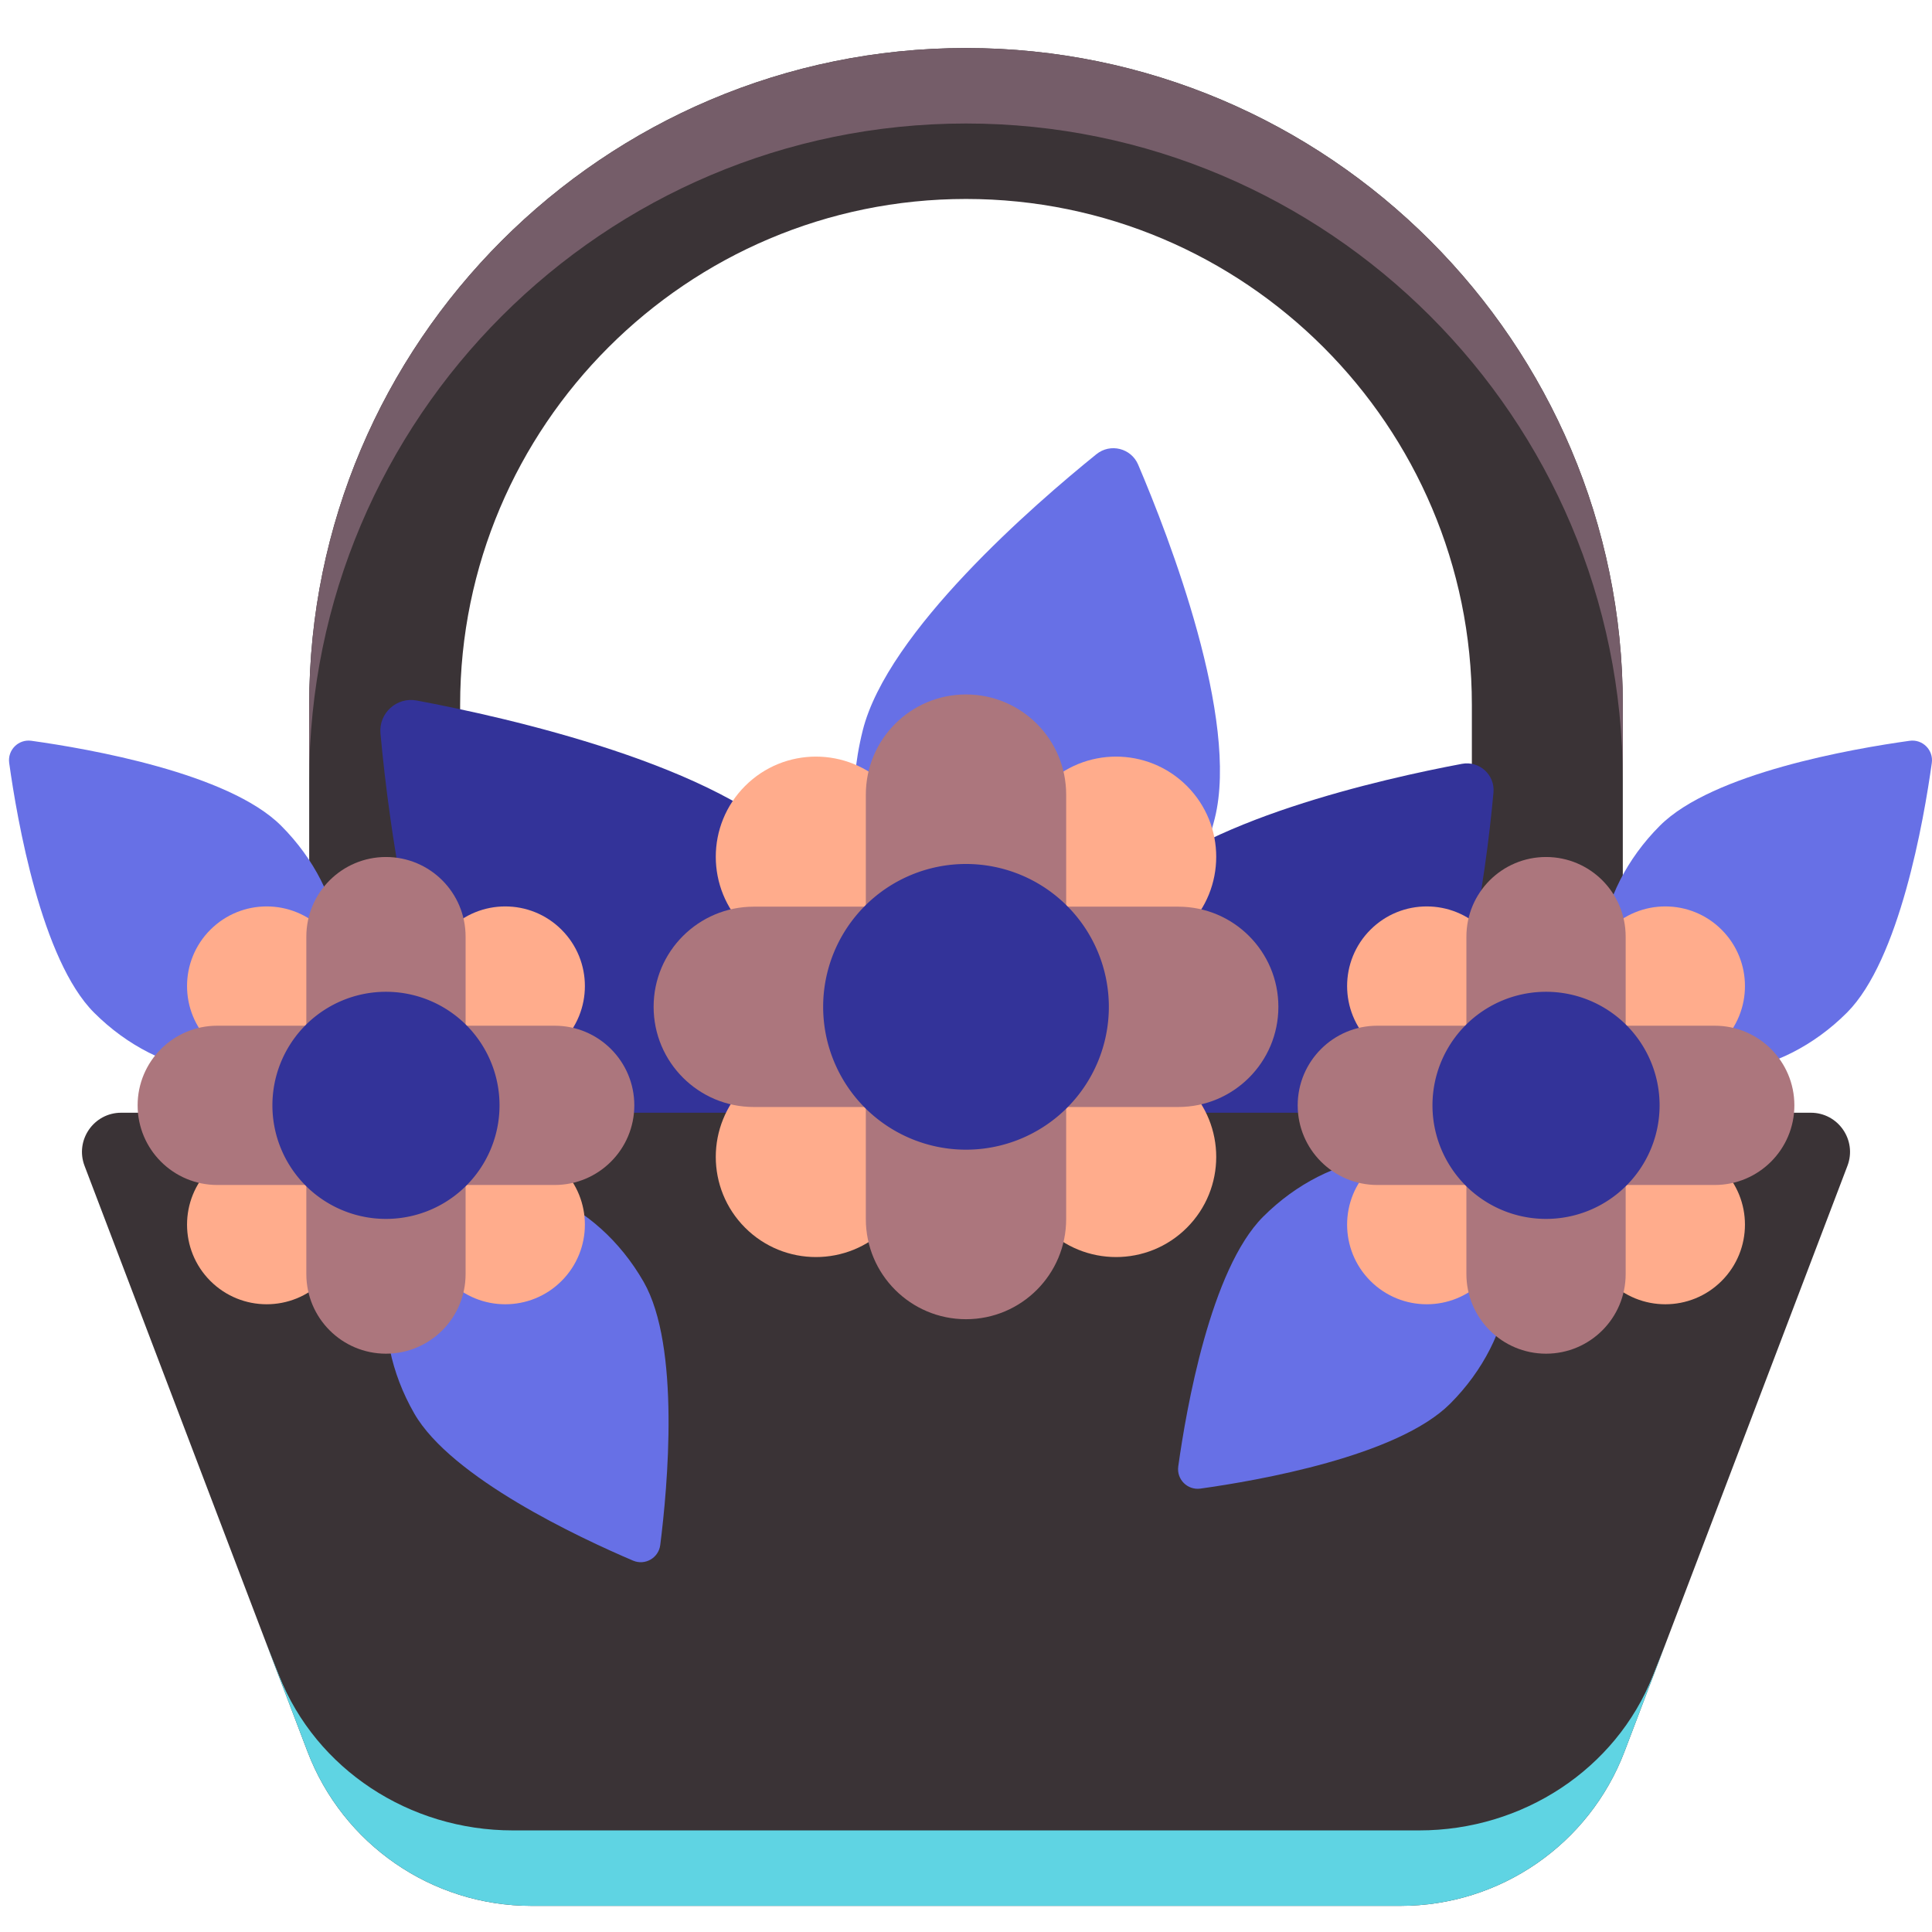 <svg class="svg-icon" style="width: 1em; height: 1em;vertical-align: middle;fill: currentColor;overflow: hidden;" viewBox="0 0 1024 1024" version="1.1" xmlns="http://www.w3.org/2000/svg"><path d="M243.88 589.77V373.574c0-147.84 120.278-268.118 268.12-268.118 147.84 0 268.118 120.278 268.118 268.118v216.196h80V373.574c0-191.952-156.166-348.118-348.12-348.118S163.88 181.622 163.88 373.574v216.196h80z" fill="#3a3336" /><path d="M511.998 25.456c-191.954 0-348.118 156.166-348.118 348.118v40c0-191.952 156.166-348.118 348.118-348.118s348.12 156.166 348.12 348.118v-40c0-191.952-156.166-348.118-348.12-348.118z" fill="#755d69" /><path d="M738.896 602.776c-45.934 50.468-114.732 62.652-153.668 27.214-38.936-35.438-33.264-105.078 12.67-155.544 36.07-39.63 135.794-61.87 176.96-69.594 9.246-1.734 17.574 5.844 16.714 15.212-3.826 41.712-16.606 143.082-52.676 182.712zM262.19 598.718c52.782 57.992 131.84 71.992 176.58 31.272 44.74-40.722 38.222-120.744-14.56-178.736-41.448-45.538-156.04-71.094-203.346-79.97-10.624-1.994-20.194 6.716-19.206 17.48 4.4 47.93 19.086 164.416 60.532 209.954z" fill="#333399" /><path d="M742.358 1010.152H281.64c-52.706 0-99.932-32.556-118.68-81.816L44.818 617.93c-5.174-13.594 4.866-28.16 19.412-28.16h895.538c14.546 0 24.588 14.566 19.412 28.16l-118.142 310.408c-18.748 49.258-65.974 81.814-118.68 81.814z" fill="#3a3336" /><path d="M875.982 888.338c-19.55 49.258-68.8 81.814-123.762 81.814H271.778c-54.962 0-104.21-32.556-123.762-81.814l-6.804-17.146 21.75 57.146c18.748 49.258 65.974 81.814 118.68 81.814H742.36c52.706 0 99.932-32.556 118.68-81.814l21.752-57.152-6.81 17.152z" fill="#5FD4E3" /><path d="M457.252 387.202c-16.65 66.794 11.628 131.356 63.162 144.2 51.532 12.844 106.804-30.89 123.454-97.684 13.074-52.452-24.072-148.594-40.63-187.466-3.718-8.732-14.74-11.478-22.122-5.514-32.864 26.554-110.79 94.014-123.864 146.464zM341.12 679.376c-24.966-43.516-72.422-63.18-105.996-43.918s-40.55 70.154-15.584 113.67c19.604 34.172 87.664 65.96 115.992 78.036 6.362 2.712 13.542-1.406 14.412-8.268 3.872-30.55 10.78-105.35-8.824-139.52zM148.978 437.624c35.476 35.476 42.046 86.422 14.678 113.79s-78.316 20.798-113.79-14.678c-27.858-27.858-40.744-101.86-44.996-132.36-0.954-6.85 4.898-12.704 11.748-11.748 30.498 4.252 104.502 17.138 132.36 44.996z" fill="#6770E6" /><path d="M111.496 492.782c-16.482 16.482-16.482 43.206 0 59.69l63.228 63.228 59.69-59.69-63.228-63.228c-16.484-16.482-43.208-16.482-59.69 0z" fill="#FFAC8C" /><path d="M297.642 492.782c-16.482-16.482-43.206-16.482-59.69 0l-63.228 63.228 59.69 59.69 63.228-63.228c16.484-16.484 16.484-43.208 0-59.69z" fill="#FFAC8C" /><path d="M204.57 454.23c-23.31 0-42.206 18.896-42.206 42.206v89.418h84.414v-89.418c-0.002-23.31-18.898-42.206-42.208-42.206z" fill="#ac767d" /><path d="M297.642 678.928c16.482-16.482 16.482-43.206 0-59.69l-63.228-63.228-59.69 59.69 63.228 63.228c16.484 16.484 43.208 16.484 59.69 0z" fill="#FFAC8C" /><path d="M111.496 678.928c16.482 16.482 43.206 16.482 59.69 0l63.228-63.228-59.69-59.69-63.228 63.23c-16.482 16.482-16.482 43.206 0 59.688z" fill="#FFAC8C" /><path d="M204.57 717.482c23.31 0 42.206-18.896 42.206-42.206v-89.418H162.362v89.418c0 23.308 18.898 42.206 42.208 42.206z" fill="#ac767d" /><path d="M72.944 585.856c0 23.31 18.896 42.206 42.206 42.206h89.418v-84.414H115.15c-23.31 0-42.206 18.898-42.206 42.208zM336.196 585.856c0-23.31-18.896-42.206-42.206-42.206h-89.418v84.414h89.418c23.308-0.002 42.206-18.898 42.206-42.208z" fill="#ac767d" /><path d="M204.57 585.856m-60.19 0a60.19 60.19 0 1 0 120.38 0 60.19 60.19 0 1 0-120.38 0Z" fill="#333399" /><path d="M978.902 536.738c-35.476 35.476-86.422 42.046-113.79 14.678s-20.798-78.316 14.678-113.79c27.858-27.858 101.86-40.744 132.36-44.994 6.85-0.954 12.704 4.898 11.748 11.748-4.252 30.496-17.138 104.5-44.996 132.358zM768.604 743.992c35.476-35.476 42.046-86.422 14.678-113.79-27.37-27.37-78.316-20.798-113.79 14.678-27.858 27.858-40.744 101.86-44.994 132.36-0.954 6.85 4.898 12.704 11.748 11.748 30.498-4.25 104.502-17.138 132.358-44.996z" fill="#6770E6" /><path d="M726.356 492.782c-16.482 16.482-16.482 43.206 0 59.69l63.228 63.228 59.69-59.69-63.228-63.228c-16.484-16.482-43.208-16.482-59.69 0z" fill="#FFAC8C" /><path d="M912.502 492.782c-16.482-16.482-43.206-16.482-59.69 0l-63.228 63.228 59.69 59.69 63.228-63.228c16.484-16.484 16.484-43.208 0-59.69z" fill="#FFAC8C" /><path d="M819.43 454.23c-23.31 0-42.206 18.896-42.206 42.206v89.418h84.414v-89.418c-0.002-23.31-18.898-42.206-42.208-42.206z" fill="#ac767d" /><path d="M912.502 678.928c16.482-16.482 16.482-43.206 0-59.69l-63.228-63.228-59.69 59.69 63.228 63.228c16.484 16.484 43.208 16.484 59.69 0z" fill="#FFAC8C" /><path d="M726.356 678.928c16.482 16.482 43.206 16.482 59.69 0l63.228-63.228-59.69-59.69-63.228 63.228c-16.482 16.484-16.482 43.208 0 59.69z" fill="#FFAC8C" /><path d="M819.43 717.482c23.31 0 42.206-18.896 42.206-42.206v-89.418h-84.414v89.418c0 23.308 18.898 42.206 42.208 42.206z" fill="#ac767d" /><path d="M687.804 585.856c0 23.31 18.896 42.206 42.206 42.206h89.418v-84.414h-89.418c-23.31 0-42.206 18.898-42.206 42.208zM951.054 585.856c0-23.31-18.896-42.206-42.206-42.206h-89.418v84.414h89.418c23.31-0.002 42.206-18.898 42.206-42.208z" fill="#ac767d" /><path d="M819.43 585.856m-60.19 0a60.19 60.19 0 1 0 120.38 0 60.19 60.19 0 1 0-120.38 0Z" fill="#333399" /><path d="M394.926 416.568c-20.734 20.734-20.734 54.348 0 75.082l79.534 79.534 75.082-75.082-79.534-79.534c-20.734-20.734-54.35-20.734-75.082 0z" fill="#FFAC8C" /><path d="M629.074 416.568c-20.734-20.734-54.348-20.734-75.082 0l-79.534 79.534 75.082 75.082 79.534-79.534c20.732-20.734 20.732-54.35 0-75.082z" fill="#FFAC8C" /><path d="M512 368.074c-29.322 0-53.09 23.77-53.09 53.09v112.478h106.182v-112.478c-0.002-29.32-23.772-53.09-53.092-53.09z" fill="#ac767d" /><path d="M629.074 650.716c20.734-20.734 20.734-54.348 0-75.082L549.54 496.1l-75.082 75.082 79.534 79.534c20.734 20.734 54.348 20.734 75.082 0z" fill="#FFAC8C" /><path d="M394.926 650.716c20.734 20.734 54.348 20.734 75.082 0l79.534-79.534-75.082-75.082-79.534 79.534c-20.734 20.734-20.734 54.35 0 75.082z" fill="#FFAC8C" /><path d="M512 699.21c29.322 0 53.09-23.77 53.09-53.09v-112.478h-106.182v112.478c0 29.32 23.77 53.09 53.092 53.09z" fill="#ac767d" /><path d="M346.432 533.642c0 29.322 23.77 53.09 53.09 53.09H512v-106.182h-112.478c-29.322 0.002-53.09 23.77-53.09 53.092zM677.568 533.642c0-29.322-23.77-53.09-53.09-53.09H512v106.182h112.478c29.32-0.002 53.09-23.77 53.09-53.092z" fill="#ac767d" /><path d="M512 533.642m-75.712 0a75.712 75.712 0 1 0 151.424 0 75.712 75.712 0 1 0-151.424 0Z" fill="#333399" /></svg>